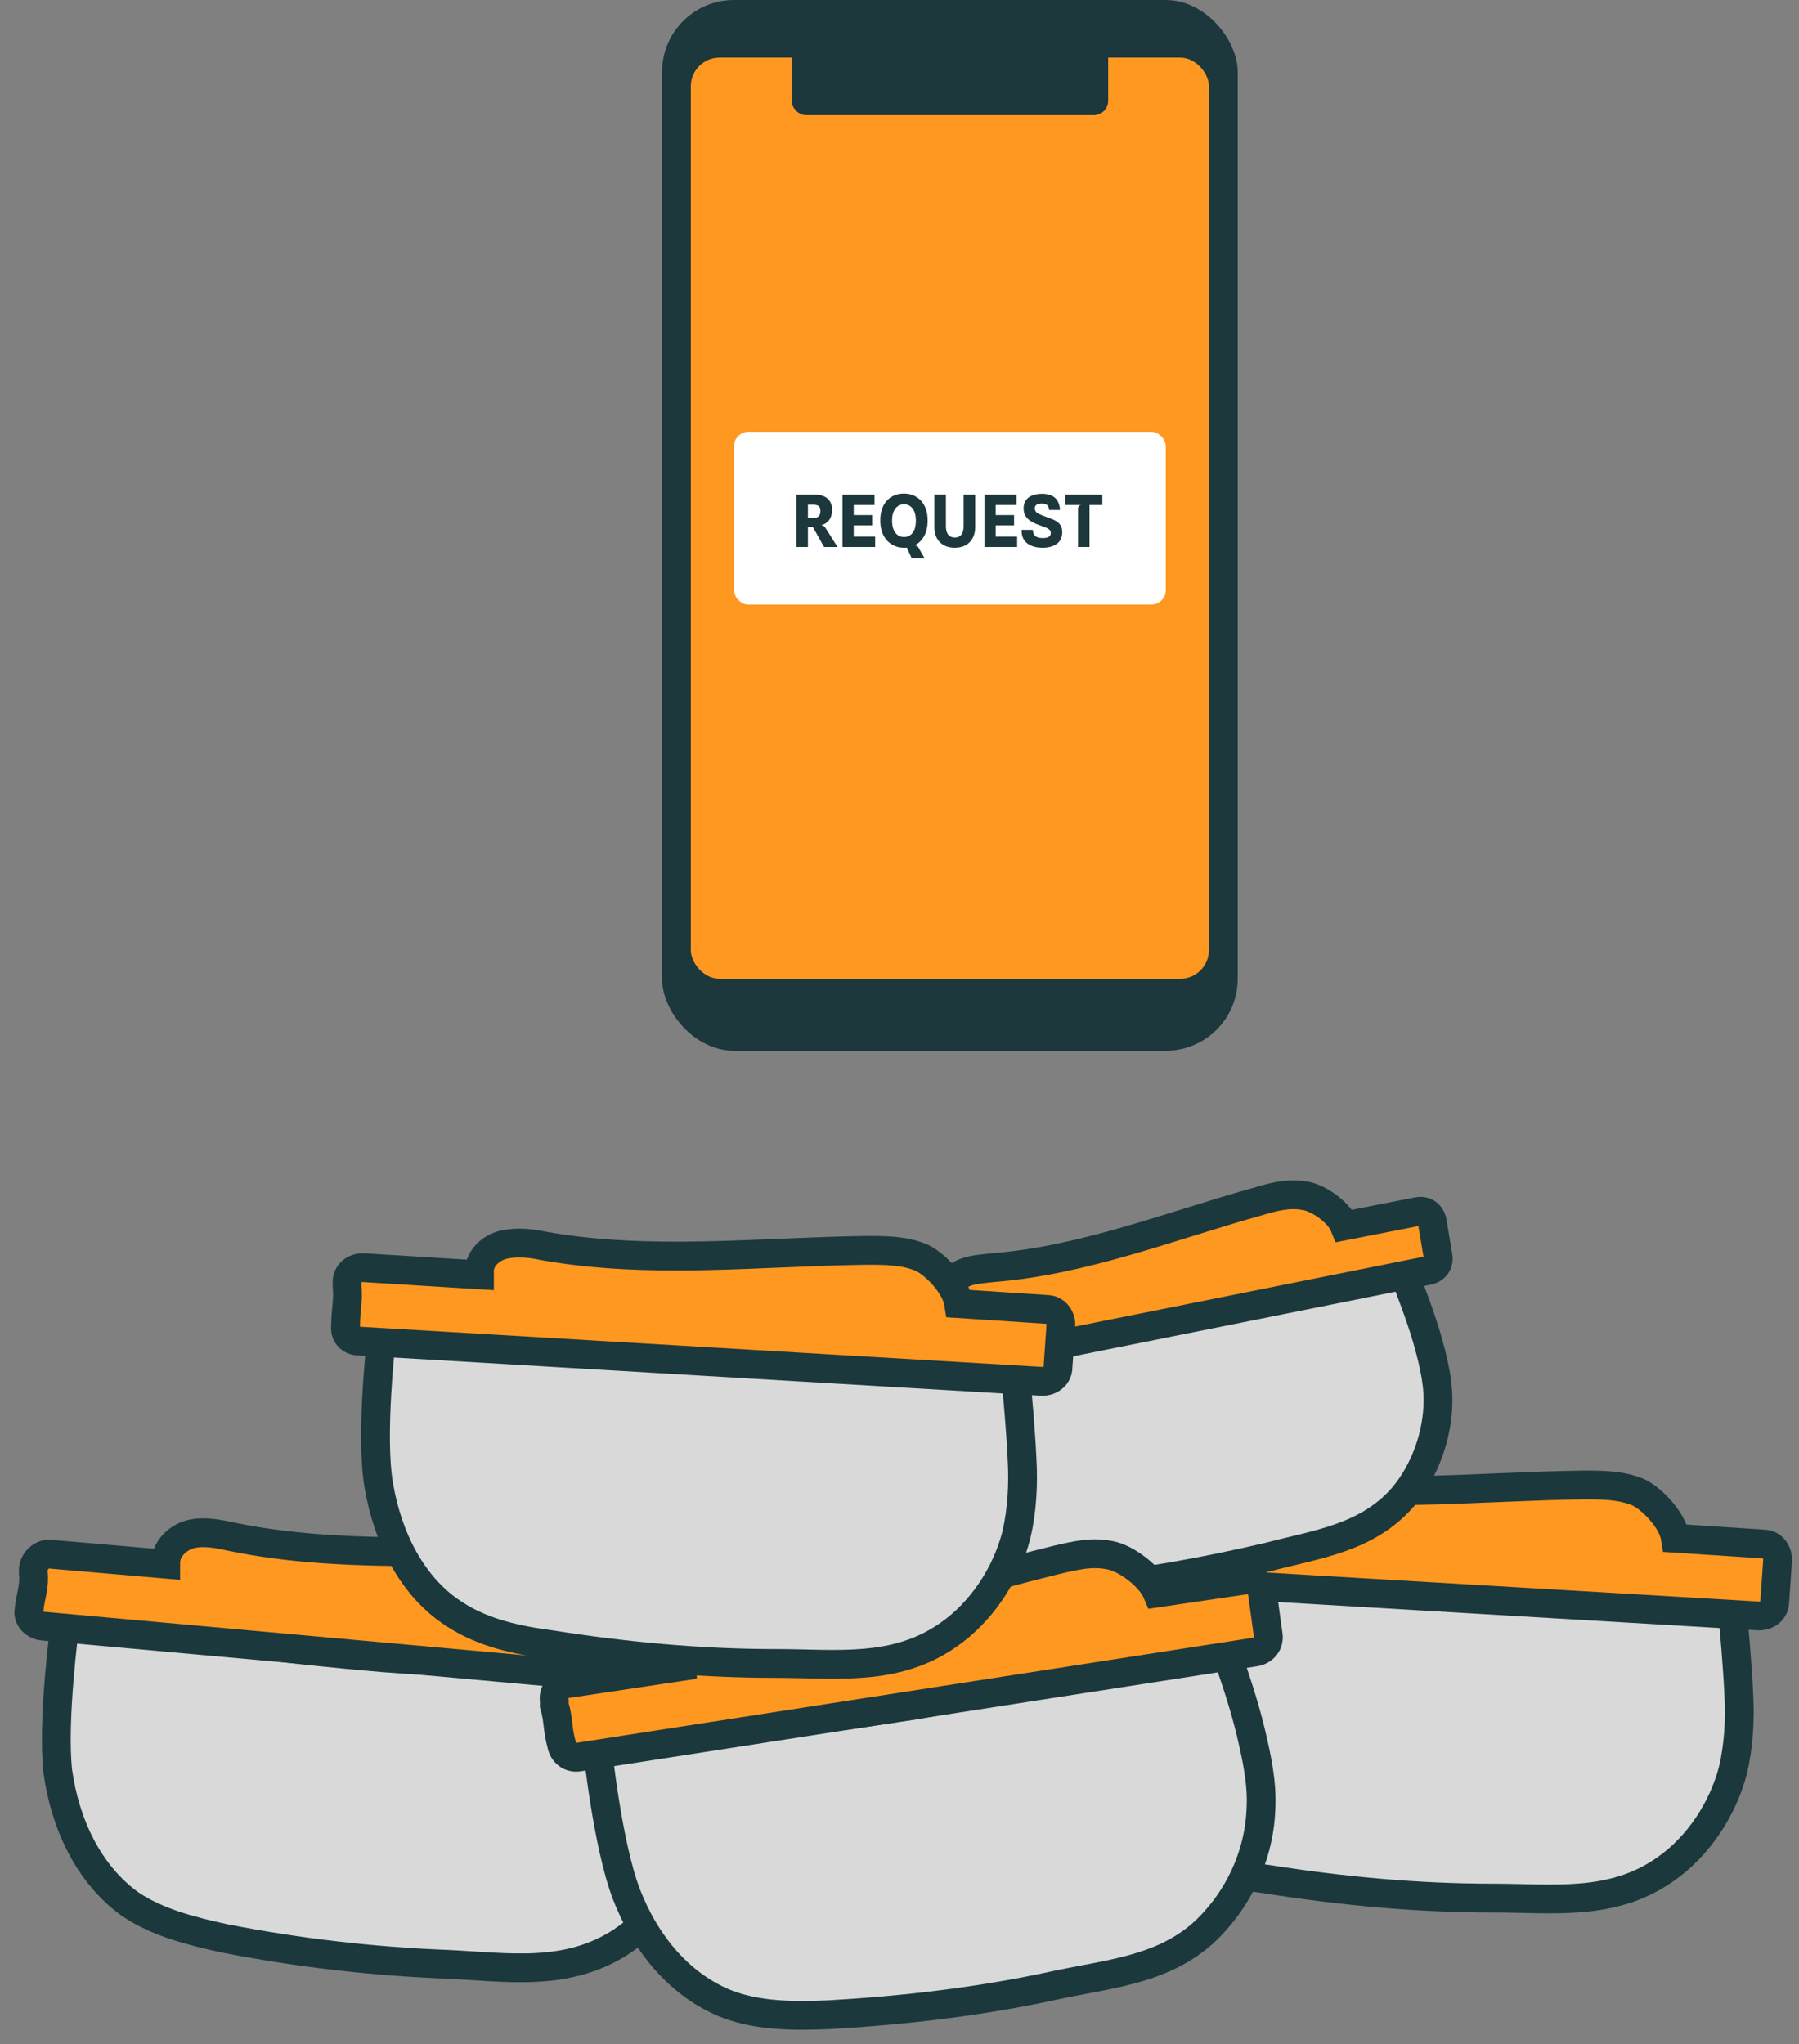 <svg width="125" height="142" fill="none" xmlns="http://www.w3.org/2000/svg"><rect width="100%" height="100%" fill="#808080" stroke="none"/><path d="M76.115 119.464c.6 3.6 2.3 7.1 5.3 9 2 1.3 4.4 1.8 6.7 2.1 5.1.8 10.3 1.3 15.6 1.3 4.2 0 8.3.6 12-2 2.3-1.6 4-4.2 4.7-6.9.4-1.7.5-3.5.4-5.3-.1-2.1-.3-4.3-.5-6.4-7.1-.9-14.7-.1-21.9-.5-7.2-.4-14.4-1.1-21.6-1.9-.2 0-.5 0-.5.2s-.8 6.8-.2 10.4Z" fill="#D9D9D9" stroke="#1B383C" stroke-width="2" stroke-miterlimit="10"/><path d="M73.915 105.664v-.3c0-.6.5-1 1.1-1l8.1.5v-.1c-.1-1 .8-1.8 1.7-2 .9-.2 1.9-.1 2.8.1 7.4 1.3 14.9.4 22.4.3 1.3 0 2.6 0 3.8.5.9.4 2.4 1.9 2.6 3.2l6.1.4c.6 0 1 .5 1 1.1l-.2 2.9c0 .6-.5 1-1.1 1l-47.5-2.8c-.6 0-1-.5-.9-1.1 0-1.1.2-1.7.1-2.7Z" fill="#FF9820" stroke="#1B383C" stroke-width="2" stroke-miterlimit="10"/><path d="M63.016 103.865c1.3 2.8 3.4 5.3 6.2 6.2 1.9.6 3.9.5 5.9.3 4.4-.4 8.7-1.2 13-2.2 3.4-.9 6.9-1.3 9.4-4.2 1.5-1.8 2.4-4.3 2.4-6.7 0-1.5-.4-3-.8-4.4-.5-1.7-1.2-3.4-1.8-5.1-6 .8-12 3.1-18 4.3-6 1.2-12 2.2-18 3-.2 0-.4.1-.4.3 0 .1.9 5.8 2.1 8.5Z" fill="#D9D9D9" stroke="#1B383C" stroke-width="2" stroke-miterlimit="10"/><path d="M58.316 93.065v-.2c-.1-.5.2-1 .7-1l6.7-1.3c-.3-.8.3-1.6 1-2 .7-.4 1.5-.4 2.3-.5 6.3-.5 12.3-2.9 18.4-4.6 1-.3 2.1-.6 3.2-.4.9.1 2.4 1.1 2.8 2.1l5.1-1c.5-.1.9.2 1 .7l.4 2.4c.1.5-.2.9-.7 1l-39.4 7.9c-.5.1-.9-.2-1-.7-.3-1-.2-1.6-.5-2.4Z" fill="#FF9820" stroke="#1B383C" stroke-width="2" stroke-miterlimit="10"/><path d="M4.016 123.064c.5 3.6 2.1 7.1 5 9.2 1.9 1.3 4.3 1.9 6.6 2.4 5.1 1 10.3 1.6 15.5 1.8 4.2.2 8.3.9 12.1-1.6 2.4-1.6 4.2-4 5-6.8.5-1.7.6-3.5.6-5.3 0-2.1-.2-4.3-.3-6.4-7-1.1-14.7-.6-21.9-1.2-7.2-.6-14.4-1.6-21.5-2.6-.2 0-.5 0-.6.2 0 .1-.9 6.7-.5 10.3Z" fill="#D9D9D9" stroke="#1B383C" stroke-width="2" stroke-miterlimit="10"/><path d="M2.315 109.264v-.3c.1-.6.6-1 1.1-1l8.1.7v-.1c0-1 .9-1.8 1.8-2 .9-.2 1.9 0 2.8.2 7.3 1.5 14.9.9 22.4 1 1.3 0 2.6.1 3.8.6.9.4 2.3 2 2.5 3.3l6.1.6c.6 0 1 .6.9 1.1l-.3 2.9c-.1.6-.6 1-1.1 1l-47.5-4.3c-.6-.1-1-.6-.9-1.1.1-1 .4-1.6.3-2.6Z" fill="#FF9820" stroke="#1B383C" stroke-width="2" stroke-miterlimit="10"/><path d="M43.515 131.565c1.3 3.4 3.7 6.4 7.1 7.7 2.2.8 4.6.8 7 .7 5.2-.3 10.4-.9 15.5-2 4.1-.9 8.3-1.1 11.3-4.5 1.9-2.1 3.1-4.9 3.2-7.8.1-1.8-.3-3.6-.7-5.3-.5-2.1-1.2-4.1-1.9-6.1-7.1.6-14.4 3-21.5 4.2-7.1 1.1-14.3 2-21.5 2.7-.2 0-.5.1-.5.3 0 0 .7 6.7 2 10.1Z" fill="#D9D9D9" stroke="#1B383C" stroke-width="2" stroke-miterlimit="10"/><path d="M38.515 118.465v-.3c-.1-.6.3-1.1.9-1.2l8-1.2v-.1c-.3-.9.4-1.9 1.3-2.3.8-.4 1.8-.4 2.7-.5 7.5-.3 14.7-2.7 22-4.5 1.3-.3 2.5-.6 3.8-.3 1 .2 2.7 1.4 3.2 2.6l6.1-.9c.6-.1 1.1.3 1.2.9l.4 2.9c.1.6-.3 1.1-.9 1.2l-47 7.3c-.6.1-1.1-.3-1.2-.9-.3-1.1-.2-1.7-.5-2.7Z" fill="#FF9820" stroke="#1B383C" stroke-width="2" stroke-miterlimit="10"/><path d="M26.315 103.164c.6 3.6 2.3 7.1 5.3 9 2 1.3 4.4 1.8 6.7 2.1 5.1.8 10.3 1.3 15.6 1.3 4.2 0 8.3.6 12-2 2.3-1.6 4-4.2 4.7-6.9.4-1.7.5-3.5.4-5.3-.1-2.1-.3-4.3-.5-6.399-7.1-.9-14.7-.1-21.9-.5-7.2-.4-14.4-1.1-21.6-1.9-.2 0-.5 0-.5.2s-.8 6.9-.2 10.399Z" fill="#D9D9D9" stroke="#1B383C" stroke-width="2" stroke-miterlimit="10"/><path d="M24.115 89.365v-.3c0-.6.5-1 1.1-1l8.1.5v-.1c-.1-1 .8-1.8 1.7-2 .9-.2 1.9-.1 2.8.1 7.4 1.3 14.9.4 22.4.3 1.3 0 2.6 0 3.8.5.9.4 2.4 1.9 2.6 3.2l6.1.4c.6 0 1 .5 1 1.1l-.2 2.9c0 .6-.5 1-1.1 1l-47.5-2.8c-.6 0-1-.5-.9-1.1 0-1.1.2-1.7.1-2.7Z" fill="#FF9820" stroke="#1B383C" stroke-width="2" stroke-miterlimit="10"/><rect x="46" width="40" height="73" rx="5" fill="#1C383C"/><rect x="48" y="4" width="36" height="64" rx="2" fill="#FF9820"/><rect x="51" y="30" width="30" height="12" rx="1" fill="#fff"/><path d="m57.258 38-.782-1.397h-.385l-.168-.037.072-.5v-.08h.527c.117 0 .21-.02.28-.06.072-.04.123-.096.155-.168.032-.073.048-.159.048-.258 0-.122-.022-.213-.065-.275a.318.318 0 0 0-.172-.125c-.07-.023-.148-.035-.235-.035l-.398-.003-.175-.282-.04-.415h.715c.233 0 .438.039.615.117.178.078.318.197.417.355.1.158.15.357.15.595 0 .185-.035.358-.105.52-.07.16-.179.291-.328.393-.148.1-.34.155-.575.165l.1-.04c.065 0 .125.006.18.018a.427.427 0 0 1 .152.065c.047.032.088.077.125.135L58.195 38h-.938Zm-1.913 0v-3.635h.792V38h-.792Zm3.193 0v-3.635h2.228v.718h-1.688l.242-.185V35.94l-.242-.158h1.52v.715h-1.495l.217-.155v1.123l-.242-.188h1.732V38h-2.272Zm4.27.05c-.303 0-.579-.073-.828-.22-.248-.147-.446-.36-.593-.64-.147-.282-.22-.625-.22-1.03 0-.4.07-.739.21-1.018.142-.278.336-.489.583-.632.247-.145.53-.217.85-.217.313 0 .593.072.84.217.248.143.444.354.588.632.145.278.217.618.217 1.018 0 .405-.072.748-.215 1.03-.143.28-.339.493-.588.64-.247.147-.528.22-.845.22Zm.545.74-.417-.907h.618c.038 0 .083.01.133.03.05.02.092.059.125.117l.438.76h-.895Zm-.545-1.485c.165 0 .309-.042.432-.125.125-.083.223-.209.292-.378.07-.168.105-.38.105-.635 0-.248-.035-.456-.105-.623-.07-.168-.168-.295-.292-.38-.123-.085-.267-.128-.43-.128-.155 0-.295.043-.42.128-.125.085-.224.212-.297.38-.072.167-.107.374-.107.623 0 .192.021.359.062.502.042.142.1.26.175.355.075.093.162.163.26.21.1.047.208.07.325.07Zm3.535.745c-.287 0-.537-.057-.75-.17-.212-.115-.377-.28-.495-.495-.117-.217-.175-.477-.175-.78V34.36h.802v2.152c0 .14.013.262.037.365.027.103.066.19.117.26a.494.494 0 0 0 .195.152c.078.033.169.05.273.05.102 0 .19-.017.265-.05a.459.459 0 0 0 .19-.152c.052-.068.09-.154.115-.258.027-.105.04-.228.04-.367V34.365h.802v2.24c0 .298-.058.556-.175.772-.117.217-.281.383-.492.5-.212.115-.462.172-.75.172Zm2.058-.05v-3.635h2.228v.718h-1.688l.242-.185V35.94l-.242-.158h1.52v.715h-1.495l.217-.155v1.123l-.242-.188h1.732V38h-2.272Zm4.032.05c-.278 0-.529-.043-.752-.13-.222-.088-.395-.224-.52-.407-.125-.183-.182-.417-.172-.703h.775c.003.12.028.223.075.307.047.085.12.15.22.195.1.043.23.065.39.065.13 0 .237-.013.32-.04.083-.027.144-.066.182-.117.04-.053.06-.118.06-.195 0-.085-.027-.155-.08-.21-.053-.057-.138-.109-.253-.158-.113-.048-.26-.103-.44-.165-.223-.08-.419-.17-.588-.27-.167-.1-.296-.223-.388-.367-.092-.145-.138-.323-.138-.535 0-.33.114-.581.343-.752.23-.173.542-.26.935-.26.268 0 .492.043.672.128.18.083.318.208.412.375.097.167.153.373.17.62h-.76c-.003-.097-.024-.178-.062-.245-.037-.067-.091-.117-.163-.152-.072-.035-.161-.052-.268-.052-.162 0-.285.027-.37.08-.085.052-.128.134-.128.247 0 .085.019.158.058.217.04.058.108.113.205.165.097.052.231.109.403.172.16.058.313.116.46.172.148.055.281.121.398.198.117.075.208.17.275.285.068.115.102.262.102.44.002.363-.122.637-.372.82-.25.182-.584.273-1.002.273Zm2.473-.05v-2.615c0-.1.018-.172.055-.217.037-.045.092-.073.168-.085h-1.12v-.718h2.585v.718h-.892V38h-.795Z" fill="#1C383C"/><rect x="55" width="22" height="8" rx="1" fill="#1C383C"/></svg>